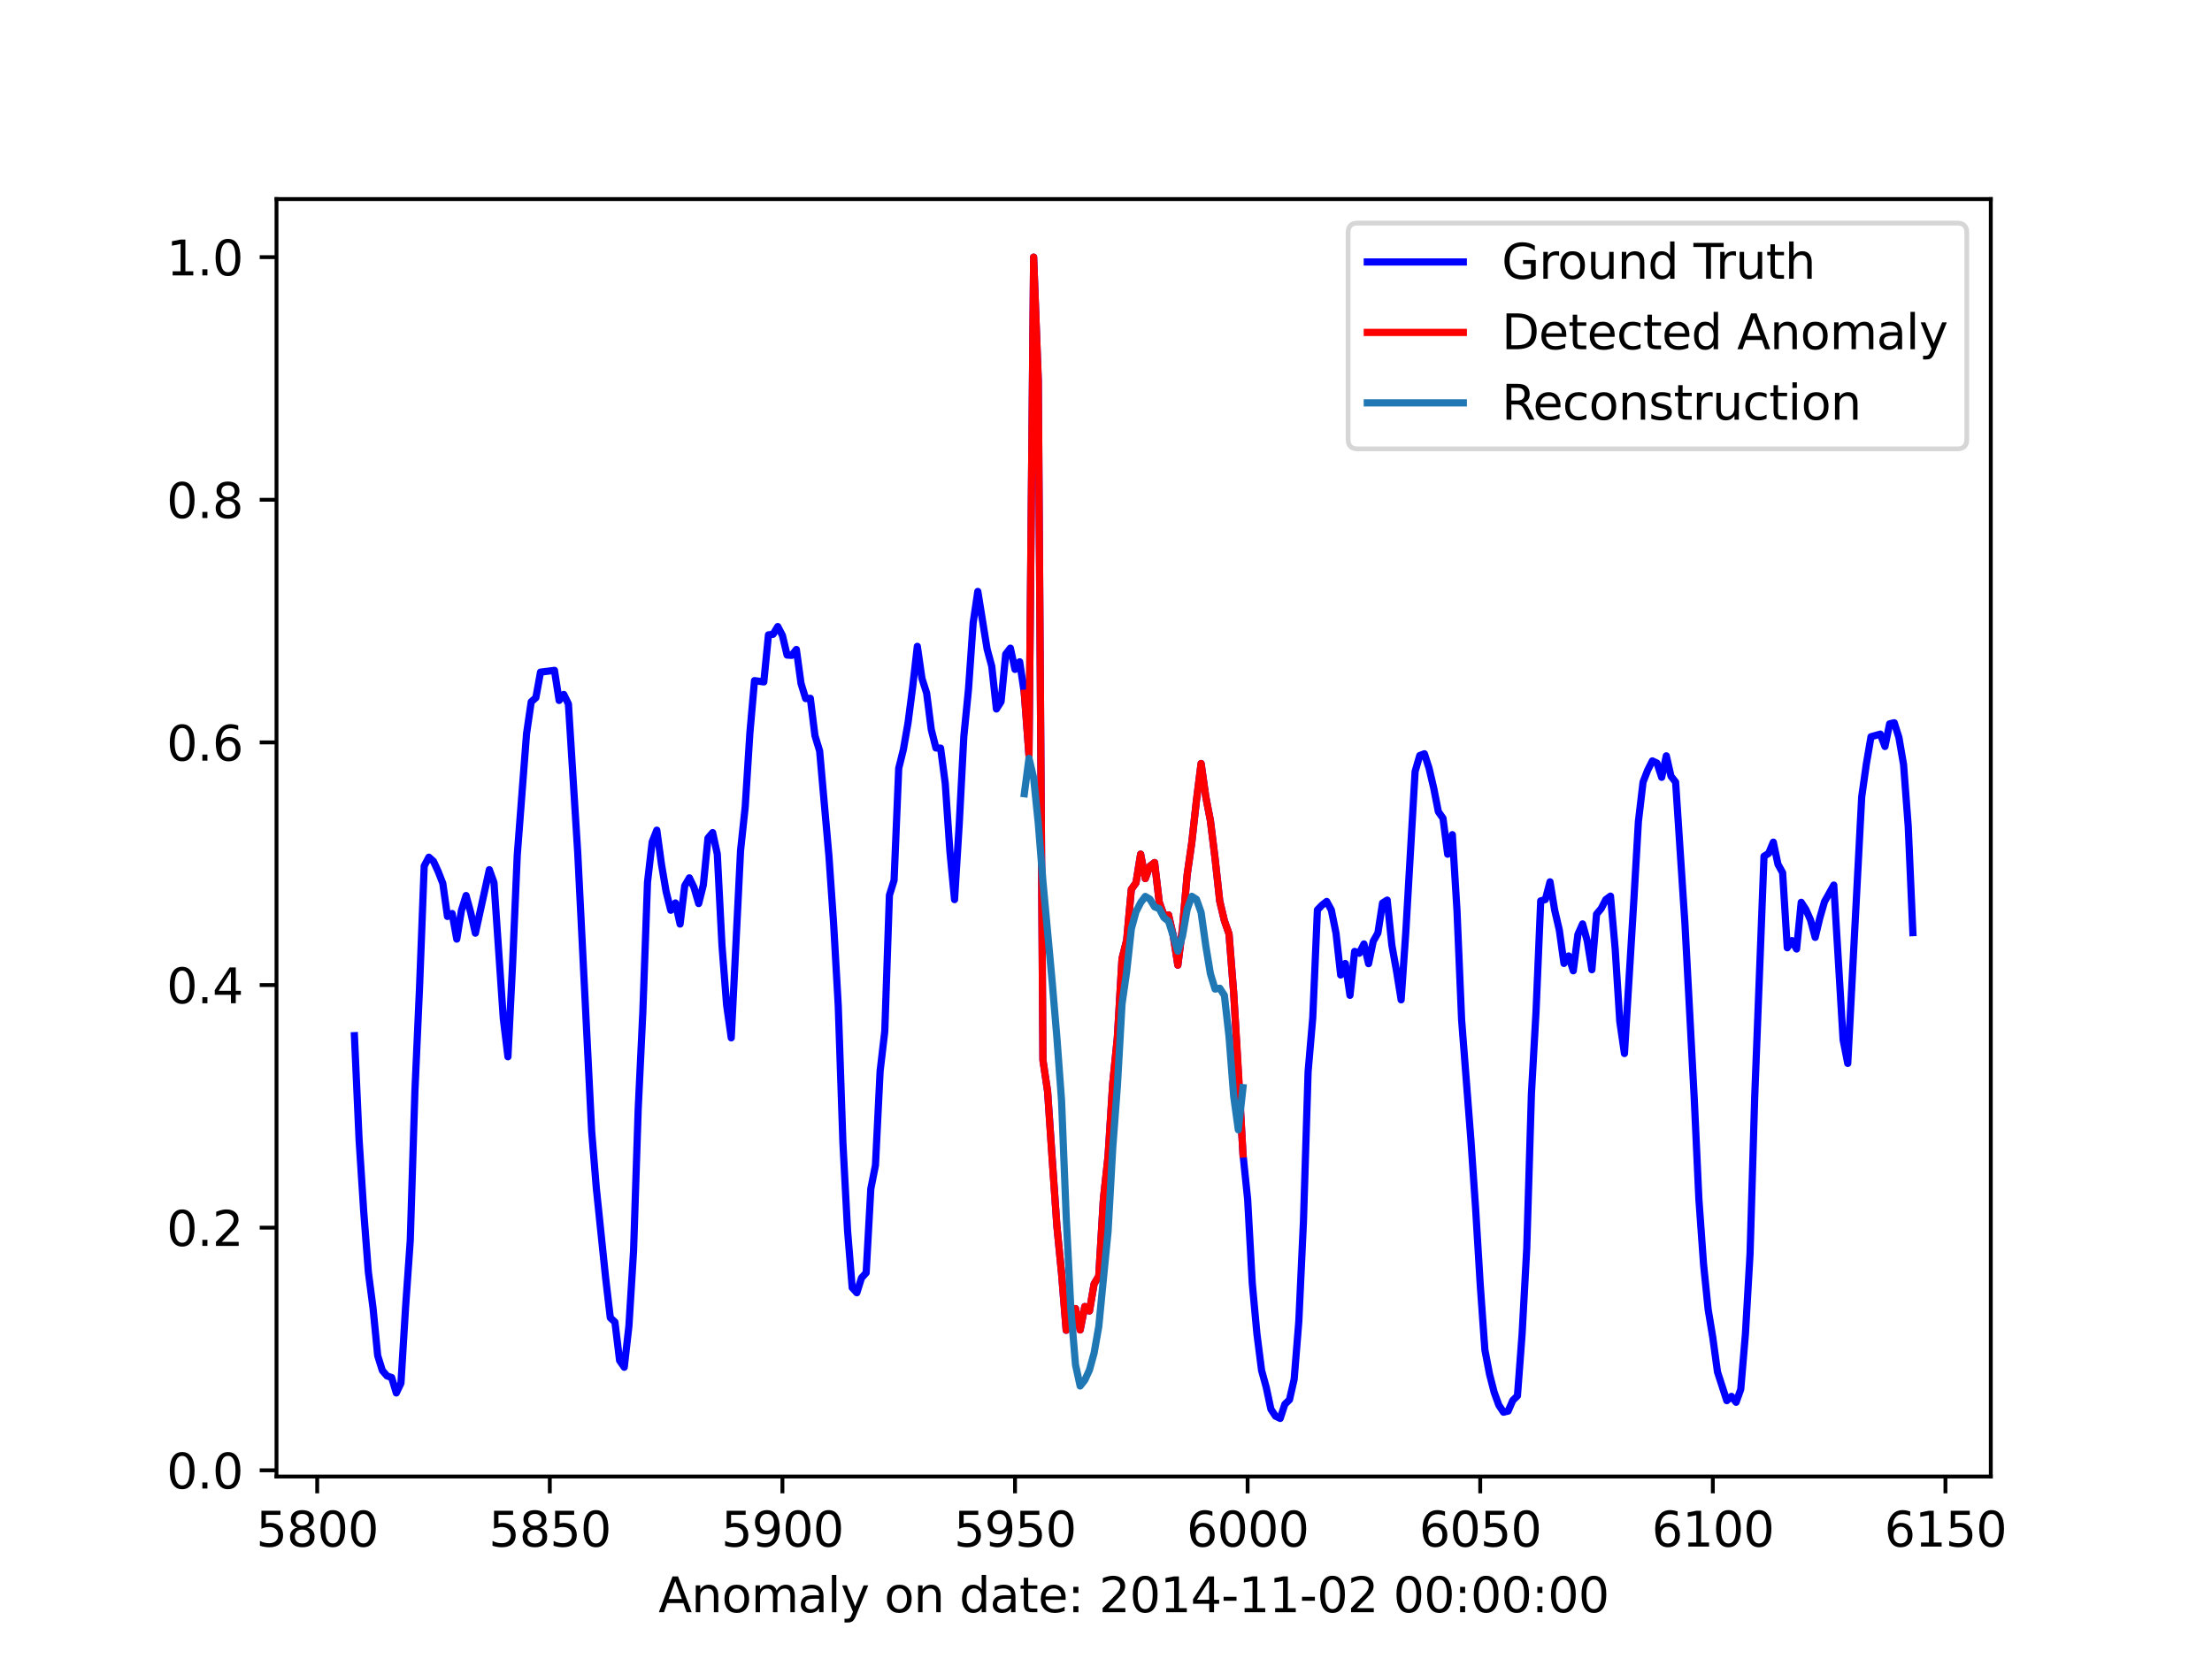 <?xml version="1.0" encoding="utf-8" standalone="no"?>
<!DOCTYPE svg PUBLIC "-//W3C//DTD SVG 1.1//EN"
  "http://www.w3.org/Graphics/SVG/1.1/DTD/svg11.dtd">
<svg xmlns:xlink="http://www.w3.org/1999/xlink" width="460.8pt" height="345.6pt" viewBox="0 0 460.8 345.6" xmlns="http://www.w3.org/2000/svg" version="1.1">
 <defs>
  <style type="text/css">*{stroke-linejoin: round; stroke-linecap: butt}</style>
 </defs>
 <g id="figure_1">
  <g id="patch_1">
   <path d="M 0 345.6 
L 460.8 345.6 
L 460.8 0 
L 0 0 
z
" style="fill: #ffffff"/>
  </g>
  <g id="axes_1">
   <g id="patch_2">
    <path d="M 57.6 307.584 
L 414.72 307.584 
L 414.72 41.472 
L 57.6 41.472 
z
" style="fill: #ffffff"/>
   </g>
   <g id="matplotlib.axis_1">
    <g id="xtick_1">
     <g id="line2d_1">
      <defs>
       <path id="m15717af3b4" d="M 0 0 
L 0 3.5 
" style="stroke: #000000; stroke-width: 0.8"/>
      </defs>
      <g>
       <use xlink:href="#m15717af3b4" x="66.08" y="307.584" style="stroke: #000000; stroke-width: 0.8"/>
      </g>
     </g>
     <g id="text_1">
      <!-- 5800 -->
      <g transform="translate(53.355 322.182) scale(0.1 -0.1)">
       <defs>
        <path id="DejaVuSans-35" d="M 691 4666 
L 3169 4666 
L 3169 4134 
L 1269 4134 
L 1269 2991 
Q 1406 3038 1543 3061 
Q 1681 3084 1819 3084 
Q 2600 3084 3056 2656 
Q 3513 2228 3513 1497 
Q 3513 744 3044 326 
Q 2575 -91 1722 -91 
Q 1428 -91 1123 -41 
Q 819 9 494 109 
L 494 744 
Q 775 591 1075 516 
Q 1375 441 1709 441 
Q 2250 441 2565 725 
Q 2881 1009 2881 1497 
Q 2881 1984 2565 2268 
Q 2250 2553 1709 2553 
Q 1456 2553 1204 2497 
Q 953 2441 691 2322 
L 691 4666 
z
" transform="scale(0.016)"/>
        <path id="DejaVuSans-38" d="M 2034 2216 
Q 1584 2216 1326 1975 
Q 1069 1734 1069 1313 
Q 1069 891 1326 650 
Q 1584 409 2034 409 
Q 2484 409 2743 651 
Q 3003 894 3003 1313 
Q 3003 1734 2745 1975 
Q 2488 2216 2034 2216 
z
M 1403 2484 
Q 997 2584 770 2862 
Q 544 3141 544 3541 
Q 544 4100 942 4425 
Q 1341 4750 2034 4750 
Q 2731 4750 3128 4425 
Q 3525 4100 3525 3541 
Q 3525 3141 3298 2862 
Q 3072 2584 2669 2484 
Q 3125 2378 3379 2068 
Q 3634 1759 3634 1313 
Q 3634 634 3220 271 
Q 2806 -91 2034 -91 
Q 1263 -91 848 271 
Q 434 634 434 1313 
Q 434 1759 690 2068 
Q 947 2378 1403 2484 
z
M 1172 3481 
Q 1172 3119 1398 2916 
Q 1625 2713 2034 2713 
Q 2441 2713 2670 2916 
Q 2900 3119 2900 3481 
Q 2900 3844 2670 4047 
Q 2441 4250 2034 4250 
Q 1625 4250 1398 4047 
Q 1172 3844 1172 3481 
z
" transform="scale(0.016)"/>
        <path id="DejaVuSans-30" d="M 2034 4250 
Q 1547 4250 1301 3770 
Q 1056 3291 1056 2328 
Q 1056 1369 1301 889 
Q 1547 409 2034 409 
Q 2525 409 2770 889 
Q 3016 1369 3016 2328 
Q 3016 3291 2770 3770 
Q 2525 4250 2034 4250 
z
M 2034 4750 
Q 2819 4750 3233 4129 
Q 3647 3509 3647 2328 
Q 3647 1150 3233 529 
Q 2819 -91 2034 -91 
Q 1250 -91 836 529 
Q 422 1150 422 2328 
Q 422 3509 836 4129 
Q 1250 4750 2034 4750 
z
" transform="scale(0.016)"/>
       </defs>
       <use xlink:href="#DejaVuSans-35"/>
       <use xlink:href="#DejaVuSans-38" x="63.623"/>
       <use xlink:href="#DejaVuSans-30" x="127.246"/>
       <use xlink:href="#DejaVuSans-30" x="190.869"/>
      </g>
     </g>
    </g>
    <g id="xtick_2">
     <g id="line2d_2">
      <g>
       <use xlink:href="#m15717af3b4" x="114.536" y="307.584" style="stroke: #000000; stroke-width: 0.8"/>
      </g>
     </g>
     <g id="text_2">
      <!-- 5850 -->
      <g transform="translate(101.811 322.182) scale(0.1 -0.1)">
       <use xlink:href="#DejaVuSans-35"/>
       <use xlink:href="#DejaVuSans-38" x="63.623"/>
       <use xlink:href="#DejaVuSans-35" x="127.246"/>
       <use xlink:href="#DejaVuSans-30" x="190.869"/>
      </g>
     </g>
    </g>
    <g id="xtick_3">
     <g id="line2d_3">
      <g>
       <use xlink:href="#m15717af3b4" x="162.992" y="307.584" style="stroke: #000000; stroke-width: 0.8"/>
      </g>
     </g>
     <g id="text_3">
      <!-- 5900 -->
      <g transform="translate(150.267 322.182) scale(0.1 -0.1)">
       <defs>
        <path id="DejaVuSans-39" d="M 703 97 
L 703 672 
Q 941 559 1184 500 
Q 1428 441 1663 441 
Q 2288 441 2617 861 
Q 2947 1281 2994 2138 
Q 2813 1869 2534 1725 
Q 2256 1581 1919 1581 
Q 1219 1581 811 2004 
Q 403 2428 403 3163 
Q 403 3881 828 4315 
Q 1253 4750 1959 4750 
Q 2769 4750 3195 4129 
Q 3622 3509 3622 2328 
Q 3622 1225 3098 567 
Q 2575 -91 1691 -91 
Q 1453 -91 1209 -44 
Q 966 3 703 97 
z
M 1959 2075 
Q 2384 2075 2632 2365 
Q 2881 2656 2881 3163 
Q 2881 3666 2632 3958 
Q 2384 4250 1959 4250 
Q 1534 4250 1286 3958 
Q 1038 3666 1038 3163 
Q 1038 2656 1286 2365 
Q 1534 2075 1959 2075 
z
" transform="scale(0.016)"/>
       </defs>
       <use xlink:href="#DejaVuSans-35"/>
       <use xlink:href="#DejaVuSans-39" x="63.623"/>
       <use xlink:href="#DejaVuSans-30" x="127.246"/>
       <use xlink:href="#DejaVuSans-30" x="190.869"/>
      </g>
     </g>
    </g>
    <g id="xtick_4">
     <g id="line2d_4">
      <g>
       <use xlink:href="#m15717af3b4" x="211.447" y="307.584" style="stroke: #000000; stroke-width: 0.8"/>
      </g>
     </g>
     <g id="text_4">
      <!-- 5950 -->
      <g transform="translate(198.722 322.182) scale(0.1 -0.1)">
       <use xlink:href="#DejaVuSans-35"/>
       <use xlink:href="#DejaVuSans-39" x="63.623"/>
       <use xlink:href="#DejaVuSans-35" x="127.246"/>
       <use xlink:href="#DejaVuSans-30" x="190.869"/>
      </g>
     </g>
    </g>
    <g id="xtick_5">
     <g id="line2d_5">
      <g>
       <use xlink:href="#m15717af3b4" x="259.903" y="307.584" style="stroke: #000000; stroke-width: 0.8"/>
      </g>
     </g>
     <g id="text_5">
      <!-- 6000 -->
      <g transform="translate(247.178 322.182) scale(0.1 -0.1)">
       <defs>
        <path id="DejaVuSans-36" d="M 2113 2584 
Q 1688 2584 1439 2293 
Q 1191 2003 1191 1497 
Q 1191 994 1439 701 
Q 1688 409 2113 409 
Q 2538 409 2786 701 
Q 3034 994 3034 1497 
Q 3034 2003 2786 2293 
Q 2538 2584 2113 2584 
z
M 3366 4563 
L 3366 3988 
Q 3128 4100 2886 4159 
Q 2644 4219 2406 4219 
Q 1781 4219 1451 3797 
Q 1122 3375 1075 2522 
Q 1259 2794 1537 2939 
Q 1816 3084 2150 3084 
Q 2853 3084 3261 2657 
Q 3669 2231 3669 1497 
Q 3669 778 3244 343 
Q 2819 -91 2113 -91 
Q 1303 -91 875 529 
Q 447 1150 447 2328 
Q 447 3434 972 4092 
Q 1497 4750 2381 4750 
Q 2619 4750 2861 4703 
Q 3103 4656 3366 4563 
z
" transform="scale(0.016)"/>
       </defs>
       <use xlink:href="#DejaVuSans-36"/>
       <use xlink:href="#DejaVuSans-30" x="63.623"/>
       <use xlink:href="#DejaVuSans-30" x="127.246"/>
       <use xlink:href="#DejaVuSans-30" x="190.869"/>
      </g>
     </g>
    </g>
    <g id="xtick_6">
     <g id="line2d_6">
      <g>
       <use xlink:href="#m15717af3b4" x="308.359" y="307.584" style="stroke: #000000; stroke-width: 0.8"/>
      </g>
     </g>
     <g id="text_6">
      <!-- 6050 -->
      <g transform="translate(295.634 322.182) scale(0.1 -0.1)">
       <use xlink:href="#DejaVuSans-36"/>
       <use xlink:href="#DejaVuSans-30" x="63.623"/>
       <use xlink:href="#DejaVuSans-35" x="127.246"/>
       <use xlink:href="#DejaVuSans-30" x="190.869"/>
      </g>
     </g>
    </g>
    <g id="xtick_7">
     <g id="line2d_7">
      <g>
       <use xlink:href="#m15717af3b4" x="356.815" y="307.584" style="stroke: #000000; stroke-width: 0.8"/>
      </g>
     </g>
     <g id="text_7">
      <!-- 6100 -->
      <g transform="translate(344.09 322.182) scale(0.1 -0.1)">
       <defs>
        <path id="DejaVuSans-31" d="M 794 531 
L 1825 531 
L 1825 4091 
L 703 3866 
L 703 4441 
L 1819 4666 
L 2450 4666 
L 2450 531 
L 3481 531 
L 3481 0 
L 794 0 
L 794 531 
z
" transform="scale(0.016)"/>
       </defs>
       <use xlink:href="#DejaVuSans-36"/>
       <use xlink:href="#DejaVuSans-31" x="63.623"/>
       <use xlink:href="#DejaVuSans-30" x="127.246"/>
       <use xlink:href="#DejaVuSans-30" x="190.869"/>
      </g>
     </g>
    </g>
    <g id="xtick_8">
     <g id="line2d_8">
      <g>
       <use xlink:href="#m15717af3b4" x="405.271" y="307.584" style="stroke: #000000; stroke-width: 0.8"/>
      </g>
     </g>
     <g id="text_8">
      <!-- 6150 -->
      <g transform="translate(392.546 322.182) scale(0.1 -0.1)">
       <use xlink:href="#DejaVuSans-36"/>
       <use xlink:href="#DejaVuSans-31" x="63.623"/>
       <use xlink:href="#DejaVuSans-35" x="127.246"/>
       <use xlink:href="#DejaVuSans-30" x="190.869"/>
      </g>
     </g>
    </g>
    <g id="text_9">
     <!-- Anomaly on date: 2014-11-02 00:00:00 -->
     <g transform="translate(137.171 335.861) scale(0.1 -0.1)">
      <defs>
       <path id="DejaVuSans-41" d="M 2188 4044 
L 1331 1722 
L 3047 1722 
L 2188 4044 
z
M 1831 4666 
L 2547 4666 
L 4325 0 
L 3669 0 
L 3244 1197 
L 1141 1197 
L 716 0 
L 50 0 
L 1831 4666 
z
" transform="scale(0.016)"/>
       <path id="DejaVuSans-6e" d="M 3513 2113 
L 3513 0 
L 2938 0 
L 2938 2094 
Q 2938 2591 2744 2837 
Q 2550 3084 2163 3084 
Q 1697 3084 1428 2787 
Q 1159 2491 1159 1978 
L 1159 0 
L 581 0 
L 581 3500 
L 1159 3500 
L 1159 2956 
Q 1366 3272 1645 3428 
Q 1925 3584 2291 3584 
Q 2894 3584 3203 3211 
Q 3513 2838 3513 2113 
z
" transform="scale(0.016)"/>
       <path id="DejaVuSans-6f" d="M 1959 3097 
Q 1497 3097 1228 2736 
Q 959 2375 959 1747 
Q 959 1119 1226 758 
Q 1494 397 1959 397 
Q 2419 397 2687 759 
Q 2956 1122 2956 1747 
Q 2956 2369 2687 2733 
Q 2419 3097 1959 3097 
z
M 1959 3584 
Q 2709 3584 3137 3096 
Q 3566 2609 3566 1747 
Q 3566 888 3137 398 
Q 2709 -91 1959 -91 
Q 1206 -91 779 398 
Q 353 888 353 1747 
Q 353 2609 779 3096 
Q 1206 3584 1959 3584 
z
" transform="scale(0.016)"/>
       <path id="DejaVuSans-6d" d="M 3328 2828 
Q 3544 3216 3844 3400 
Q 4144 3584 4550 3584 
Q 5097 3584 5394 3201 
Q 5691 2819 5691 2113 
L 5691 0 
L 5113 0 
L 5113 2094 
Q 5113 2597 4934 2840 
Q 4756 3084 4391 3084 
Q 3944 3084 3684 2787 
Q 3425 2491 3425 1978 
L 3425 0 
L 2847 0 
L 2847 2094 
Q 2847 2600 2669 2842 
Q 2491 3084 2119 3084 
Q 1678 3084 1418 2786 
Q 1159 2488 1159 1978 
L 1159 0 
L 581 0 
L 581 3500 
L 1159 3500 
L 1159 2956 
Q 1356 3278 1631 3431 
Q 1906 3584 2284 3584 
Q 2666 3584 2933 3390 
Q 3200 3197 3328 2828 
z
" transform="scale(0.016)"/>
       <path id="DejaVuSans-61" d="M 2194 1759 
Q 1497 1759 1228 1600 
Q 959 1441 959 1056 
Q 959 750 1161 570 
Q 1363 391 1709 391 
Q 2188 391 2477 730 
Q 2766 1069 2766 1631 
L 2766 1759 
L 2194 1759 
z
M 3341 1997 
L 3341 0 
L 2766 0 
L 2766 531 
Q 2569 213 2275 61 
Q 1981 -91 1556 -91 
Q 1019 -91 701 211 
Q 384 513 384 1019 
Q 384 1609 779 1909 
Q 1175 2209 1959 2209 
L 2766 2209 
L 2766 2266 
Q 2766 2663 2505 2880 
Q 2244 3097 1772 3097 
Q 1472 3097 1187 3025 
Q 903 2953 641 2809 
L 641 3341 
Q 956 3463 1253 3523 
Q 1550 3584 1831 3584 
Q 2591 3584 2966 3190 
Q 3341 2797 3341 1997 
z
" transform="scale(0.016)"/>
       <path id="DejaVuSans-6c" d="M 603 4863 
L 1178 4863 
L 1178 0 
L 603 0 
L 603 4863 
z
" transform="scale(0.016)"/>
       <path id="DejaVuSans-79" d="M 2059 -325 
Q 1816 -950 1584 -1140 
Q 1353 -1331 966 -1331 
L 506 -1331 
L 506 -850 
L 844 -850 
Q 1081 -850 1212 -737 
Q 1344 -625 1503 -206 
L 1606 56 
L 191 3500 
L 800 3500 
L 1894 763 
L 2988 3500 
L 3597 3500 
L 2059 -325 
z
" transform="scale(0.016)"/>
       <path id="DejaVuSans-20" transform="scale(0.016)"/>
       <path id="DejaVuSans-64" d="M 2906 2969 
L 2906 4863 
L 3481 4863 
L 3481 0 
L 2906 0 
L 2906 525 
Q 2725 213 2448 61 
Q 2172 -91 1784 -91 
Q 1150 -91 751 415 
Q 353 922 353 1747 
Q 353 2572 751 3078 
Q 1150 3584 1784 3584 
Q 2172 3584 2448 3432 
Q 2725 3281 2906 2969 
z
M 947 1747 
Q 947 1113 1208 752 
Q 1469 391 1925 391 
Q 2381 391 2643 752 
Q 2906 1113 2906 1747 
Q 2906 2381 2643 2742 
Q 2381 3103 1925 3103 
Q 1469 3103 1208 2742 
Q 947 2381 947 1747 
z
" transform="scale(0.016)"/>
       <path id="DejaVuSans-74" d="M 1172 4494 
L 1172 3500 
L 2356 3500 
L 2356 3053 
L 1172 3053 
L 1172 1153 
Q 1172 725 1289 603 
Q 1406 481 1766 481 
L 2356 481 
L 2356 0 
L 1766 0 
Q 1100 0 847 248 
Q 594 497 594 1153 
L 594 3053 
L 172 3053 
L 172 3500 
L 594 3500 
L 594 4494 
L 1172 4494 
z
" transform="scale(0.016)"/>
       <path id="DejaVuSans-65" d="M 3597 1894 
L 3597 1613 
L 953 1613 
Q 991 1019 1311 708 
Q 1631 397 2203 397 
Q 2534 397 2845 478 
Q 3156 559 3463 722 
L 3463 178 
Q 3153 47 2828 -22 
Q 2503 -91 2169 -91 
Q 1331 -91 842 396 
Q 353 884 353 1716 
Q 353 2575 817 3079 
Q 1281 3584 2069 3584 
Q 2775 3584 3186 3129 
Q 3597 2675 3597 1894 
z
M 3022 2063 
Q 3016 2534 2758 2815 
Q 2500 3097 2075 3097 
Q 1594 3097 1305 2825 
Q 1016 2553 972 2059 
L 3022 2063 
z
" transform="scale(0.016)"/>
       <path id="DejaVuSans-3a" d="M 750 794 
L 1409 794 
L 1409 0 
L 750 0 
L 750 794 
z
M 750 3309 
L 1409 3309 
L 1409 2516 
L 750 2516 
L 750 3309 
z
" transform="scale(0.016)"/>
       <path id="DejaVuSans-32" d="M 1228 531 
L 3431 531 
L 3431 0 
L 469 0 
L 469 531 
Q 828 903 1448 1529 
Q 2069 2156 2228 2338 
Q 2531 2678 2651 2914 
Q 2772 3150 2772 3378 
Q 2772 3750 2511 3984 
Q 2250 4219 1831 4219 
Q 1534 4219 1204 4116 
Q 875 4013 500 3803 
L 500 4441 
Q 881 4594 1212 4672 
Q 1544 4750 1819 4750 
Q 2544 4750 2975 4387 
Q 3406 4025 3406 3419 
Q 3406 3131 3298 2873 
Q 3191 2616 2906 2266 
Q 2828 2175 2409 1742 
Q 1991 1309 1228 531 
z
" transform="scale(0.016)"/>
       <path id="DejaVuSans-34" d="M 2419 4116 
L 825 1625 
L 2419 1625 
L 2419 4116 
z
M 2253 4666 
L 3047 4666 
L 3047 1625 
L 3713 1625 
L 3713 1100 
L 3047 1100 
L 3047 0 
L 2419 0 
L 2419 1100 
L 313 1100 
L 313 1709 
L 2253 4666 
z
" transform="scale(0.016)"/>
       <path id="DejaVuSans-2d" d="M 313 2009 
L 1997 2009 
L 1997 1497 
L 313 1497 
L 313 2009 
z
" transform="scale(0.016)"/>
      </defs>
      <use xlink:href="#DejaVuSans-41"/>
      <use xlink:href="#DejaVuSans-6e" x="68.408"/>
      <use xlink:href="#DejaVuSans-6f" x="131.787"/>
      <use xlink:href="#DejaVuSans-6d" x="192.969"/>
      <use xlink:href="#DejaVuSans-61" x="290.381"/>
      <use xlink:href="#DejaVuSans-6c" x="351.66"/>
      <use xlink:href="#DejaVuSans-79" x="379.443"/>
      <use xlink:href="#DejaVuSans-20" x="438.623"/>
      <use xlink:href="#DejaVuSans-6f" x="470.41"/>
      <use xlink:href="#DejaVuSans-6e" x="531.592"/>
      <use xlink:href="#DejaVuSans-20" x="594.971"/>
      <use xlink:href="#DejaVuSans-64" x="626.758"/>
      <use xlink:href="#DejaVuSans-61" x="690.234"/>
      <use xlink:href="#DejaVuSans-74" x="751.514"/>
      <use xlink:href="#DejaVuSans-65" x="790.723"/>
      <use xlink:href="#DejaVuSans-3a" x="852.246"/>
      <use xlink:href="#DejaVuSans-20" x="885.938"/>
      <use xlink:href="#DejaVuSans-32" x="917.725"/>
      <use xlink:href="#DejaVuSans-30" x="981.348"/>
      <use xlink:href="#DejaVuSans-31" x="1044.971"/>
      <use xlink:href="#DejaVuSans-34" x="1108.594"/>
      <use xlink:href="#DejaVuSans-2d" x="1172.217"/>
      <use xlink:href="#DejaVuSans-31" x="1208.301"/>
      <use xlink:href="#DejaVuSans-31" x="1271.924"/>
      <use xlink:href="#DejaVuSans-2d" x="1335.547"/>
      <use xlink:href="#DejaVuSans-30" x="1371.631"/>
      <use xlink:href="#DejaVuSans-32" x="1435.254"/>
      <use xlink:href="#DejaVuSans-20" x="1498.877"/>
      <use xlink:href="#DejaVuSans-30" x="1530.664"/>
      <use xlink:href="#DejaVuSans-30" x="1594.287"/>
      <use xlink:href="#DejaVuSans-3a" x="1657.91"/>
      <use xlink:href="#DejaVuSans-30" x="1691.602"/>
      <use xlink:href="#DejaVuSans-30" x="1755.225"/>
      <use xlink:href="#DejaVuSans-3a" x="1818.848"/>
      <use xlink:href="#DejaVuSans-30" x="1852.539"/>
      <use xlink:href="#DejaVuSans-30" x="1916.162"/>
     </g>
    </g>
   </g>
   <g id="matplotlib.axis_2">
    <g id="ytick_1">
     <g id="line2d_9">
      <defs>
       <path id="ma3f8df9800" d="M 0 0 
L -3.5 0 
" style="stroke: #000000; stroke-width: 0.8"/>
      </defs>
      <g>
       <use xlink:href="#ma3f8df9800" x="57.6" y="306.29" style="stroke: #000000; stroke-width: 0.8"/>
      </g>
     </g>
     <g id="text_10">
      <!-- 0.0 -->
      <g transform="translate(34.697 310.089) scale(0.1 -0.1)">
       <defs>
        <path id="DejaVuSans-2e" d="M 684 794 
L 1344 794 
L 1344 0 
L 684 0 
L 684 794 
z
" transform="scale(0.016)"/>
       </defs>
       <use xlink:href="#DejaVuSans-30"/>
       <use xlink:href="#DejaVuSans-2e" x="63.623"/>
       <use xlink:href="#DejaVuSans-30" x="95.41"/>
      </g>
     </g>
    </g>
    <g id="ytick_2">
     <g id="line2d_10">
      <g>
       <use xlink:href="#ma3f8df9800" x="57.6" y="255.745" style="stroke: #000000; stroke-width: 0.8"/>
      </g>
     </g>
     <g id="text_11">
      <!-- 0.2 -->
      <g transform="translate(34.697 259.545) scale(0.1 -0.1)">
       <use xlink:href="#DejaVuSans-30"/>
       <use xlink:href="#DejaVuSans-2e" x="63.623"/>
       <use xlink:href="#DejaVuSans-32" x="95.41"/>
      </g>
     </g>
    </g>
    <g id="ytick_3">
     <g id="line2d_11">
      <g>
       <use xlink:href="#ma3f8df9800" x="57.6" y="205.201" style="stroke: #000000; stroke-width: 0.8"/>
      </g>
     </g>
     <g id="text_12">
      <!-- 0.4 -->
      <g transform="translate(34.697 209) scale(0.1 -0.1)">
       <use xlink:href="#DejaVuSans-30"/>
       <use xlink:href="#DejaVuSans-2e" x="63.623"/>
       <use xlink:href="#DejaVuSans-34" x="95.41"/>
      </g>
     </g>
    </g>
    <g id="ytick_4">
     <g id="line2d_12">
      <g>
       <use xlink:href="#ma3f8df9800" x="57.6" y="154.657" style="stroke: #000000; stroke-width: 0.8"/>
      </g>
     </g>
     <g id="text_13">
      <!-- 0.6 -->
      <g transform="translate(34.697 158.456) scale(0.1 -0.1)">
       <use xlink:href="#DejaVuSans-30"/>
       <use xlink:href="#DejaVuSans-2e" x="63.623"/>
       <use xlink:href="#DejaVuSans-36" x="95.41"/>
      </g>
     </g>
    </g>
    <g id="ytick_5">
     <g id="line2d_13">
      <g>
       <use xlink:href="#ma3f8df9800" x="57.6" y="104.112" style="stroke: #000000; stroke-width: 0.8"/>
      </g>
     </g>
     <g id="text_14">
      <!-- 0.8 -->
      <g transform="translate(34.697 107.912) scale(0.1 -0.1)">
       <use xlink:href="#DejaVuSans-30"/>
       <use xlink:href="#DejaVuSans-2e" x="63.623"/>
       <use xlink:href="#DejaVuSans-38" x="95.41"/>
      </g>
     </g>
    </g>
    <g id="ytick_6">
     <g id="line2d_14">
      <g>
       <use xlink:href="#ma3f8df9800" x="57.6" y="53.568" style="stroke: #000000; stroke-width: 0.8"/>
      </g>
     </g>
     <g id="text_15">
      <!-- 1.0 -->
      <g transform="translate(34.697 57.367) scale(0.1 -0.1)">
       <use xlink:href="#DejaVuSans-31"/>
       <use xlink:href="#DejaVuSans-2e" x="63.623"/>
       <use xlink:href="#DejaVuSans-30" x="95.41"/>
      </g>
     </g>
    </g>
   </g>
   <g id="line2d_15">
    <path d="M 73.833 215.749 
L 74.802 237.397 
L 75.771 252.41 
L 76.74 265.037 
L 77.709 272.479 
L 78.678 282.391 
L 79.647 285.499 
L 80.617 286.627 
L 81.586 286.963 
L 82.555 290.181 
L 83.524 288.149 
L 84.493 272.247 
L 85.462 258.446 
L 86.431 227.357 
L 87.4 205.624 
L 88.369 180.409 
L 89.339 178.571 
L 90.308 179.429 
L 91.277 181.551 
L 92.246 184.027 
L 93.215 190.914 
L 94.184 190.302 
L 95.153 195.635 
L 96.122 189.657 
L 97.092 186.555 
L 98.061 190.121 
L 99.03 194.397 
L 101.937 181.17 
L 102.906 183.872 
L 104.845 212.163 
L 105.814 220.14 
L 106.783 200.697 
L 107.752 178.146 
L 109.69 152.847 
L 110.659 146.205 
L 111.628 145.354 
L 112.597 140.021 
L 115.505 139.646 
L 116.474 145.915 
L 117.443 144.657 
L 118.412 146.65 
L 120.35 177.643 
L 123.258 235.675 
L 124.227 247.535 
L 126.165 266.223 
L 127.134 274.51 
L 128.103 275.413 
L 129.072 283.416 
L 130.042 284.822 
L 131.011 276.258 
L 131.98 260.658 
L 132.949 231.013 
L 133.918 210.757 
L 134.887 183.788 
L 135.856 175.392 
L 136.825 172.935 
L 137.795 180.042 
L 138.764 185.736 
L 139.733 189.625 
L 140.702 188.103 
L 141.671 192.501 
L 142.64 184.53 
L 143.609 182.873 
L 144.578 184.891 
L 145.547 188.232 
L 146.517 184.35 
L 147.486 174.592 
L 148.455 173.445 
L 149.424 177.914 
L 150.393 196.834 
L 151.362 209.319 
L 152.331 216.2 
L 154.27 177.204 
L 155.239 168.092 
L 156.208 152.776 
L 157.177 141.787 
L 159.115 142.058 
L 160.084 132.25 
L 161.053 132.127 
L 162.022 130.521 
L 162.992 132.372 
L 163.961 136.461 
L 164.93 136.525 
L 165.899 135.294 
L 166.868 142.381 
L 167.837 145.528 
L 168.806 145.47 
L 169.775 153.273 
L 170.745 156.439 
L 172.683 178.339 
L 173.652 192.333 
L 174.621 209.493 
L 175.59 237.984 
L 176.559 256.312 
L 177.528 268.248 
L 178.497 269.306 
L 179.467 266.21 
L 180.436 265.159 
L 181.405 247.67 
L 182.374 242.73 
L 183.343 223.133 
L 184.312 214.865 
L 185.281 186.497 
L 186.25 183.389 
L 187.22 160.063 
L 188.189 156.136 
L 189.158 150.577 
L 190.127 143.122 
L 191.096 134.642 
L 192.065 141.355 
L 193.034 144.38 
L 194.003 151.989 
L 194.972 155.82 
L 195.942 155.846 
L 196.911 163.185 
L 197.88 177.314 
L 198.849 187.406 
L 199.818 171.787 
L 200.787 153.382 
L 201.756 143.567 
L 202.725 129.754 
L 203.695 123.209 
L 205.633 135.21 
L 206.602 138.802 
L 207.571 147.695 
L 208.54 146.166 
L 209.509 136.274 
L 210.478 135.016 
L 211.447 139.453 
L 212.417 137.867 
L 213.386 144.412 
L 214.355 157.316 
L 215.324 53.568 
L 216.293 79.266 
L 217.262 220.837 
L 218.231 227.344 
L 220.17 255.409 
L 221.139 265.23 
L 222.108 277.115 
L 223.077 273.349 
L 224.046 272.601 
L 225.015 277.051 
L 225.984 272.176 
L 226.953 273.098 
L 227.922 267.462 
L 228.892 265.843 
L 229.861 249.779 
L 230.83 240.88 
L 231.799 225.725 
L 232.768 216.123 
L 233.737 199.717 
L 234.706 195.854 
L 235.675 185.265 
L 236.645 183.911 
L 237.614 177.939 
L 238.583 183.021 
L 239.552 180.435 
L 240.521 179.687 
L 241.49 187.916 
L 242.459 190.65 
L 243.428 190.592 
L 244.398 194.855 
L 245.367 201.058 
L 246.336 193.346 
L 247.305 182.247 
L 248.274 175.489 
L 249.243 166.731 
L 250.212 159.057 
L 251.181 165.938 
L 252.15 170.955 
L 253.12 178.823 
L 254.089 187.696 
L 255.058 191.785 
L 256.027 194.558 
L 256.996 206.83 
L 258.934 240.409 
L 259.903 249.779 
L 260.873 267.358 
L 261.842 277.883 
L 262.811 285.479 
L 263.78 289.007 
L 264.749 293.553 
L 265.718 295.017 
L 266.687 295.488 
L 267.656 292.541 
L 268.625 291.586 
L 269.595 287.33 
L 270.564 275.303 
L 271.533 254.467 
L 272.502 223.249 
L 273.471 212.015 
L 274.44 189.547 
L 275.409 188.548 
L 276.378 187.787 
L 277.348 189.592 
L 278.317 194.41 
L 279.286 203.109 
L 280.255 200.717 
L 281.224 207.346 
L 282.193 198.195 
L 283.162 198.576 
L 284.131 196.641 
L 285.1 200.755 
L 286.07 196.086 
L 287.039 194.364 
L 288.008 188.116 
L 288.977 187.503 
L 289.946 196.88 
L 290.915 202.264 
L 291.884 208.287 
L 292.853 194.184 
L 294.792 160.721 
L 295.761 157.387 
L 296.73 157.026 
L 297.699 160.031 
L 298.668 164.165 
L 299.637 169.092 
L 300.606 170.465 
L 301.575 177.946 
L 302.545 173.877 
L 303.514 189.586 
L 304.483 212.486 
L 306.421 237.552 
L 307.39 251.662 
L 308.359 267.616 
L 309.328 281.197 
L 310.298 286.279 
L 311.267 290.052 
L 312.236 292.721 
L 313.205 294.185 
L 314.174 293.953 
L 315.143 291.722 
L 316.112 290.78 
L 317.081 277.883 
L 318.05 260.116 
L 319.02 227.924 
L 319.989 210.609 
L 320.958 187.664 
L 321.927 187.393 
L 322.896 183.698 
L 323.865 189.586 
L 324.834 193.752 
L 325.803 200.704 
L 326.773 199.143 
L 327.742 202.232 
L 328.711 194.661 
L 329.68 192.469 
L 330.649 196.015 
L 331.618 202.013 
L 332.587 190.437 
L 333.556 189.283 
L 334.525 187.393 
L 335.495 186.678 
L 336.464 197.582 
L 337.433 212.802 
L 338.402 219.47 
L 340.34 187.883 
L 341.309 171.123 
L 342.278 162.927 
L 343.248 160.431 
L 344.217 158.509 
L 345.186 158.967 
L 346.155 161.934 
L 347.124 157.452 
L 348.093 161.688 
L 349.062 162.927 
L 351 192.359 
L 352.939 228.795 
L 353.908 249.805 
L 354.877 263.328 
L 355.846 272.827 
L 356.815 278.682 
L 357.784 285.795 
L 359.723 291.786 
L 360.692 290.884 
L 361.661 292.122 
L 362.63 289.413 
L 363.599 277.941 
L 364.568 261.155 
L 365.537 228.537 
L 367.475 178.371 
L 368.445 177.772 
L 369.414 175.437 
L 370.383 180.048 
L 371.352 181.796 
L 372.321 197.441 
L 373.29 195.951 
L 374.259 197.699 
L 375.228 187.967 
L 376.198 189.463 
L 377.167 191.662 
L 378.136 195.274 
L 379.105 191.217 
L 380.074 187.851 
L 382.012 184.375 
L 383.951 216.593 
L 384.92 221.533 
L 387.827 166.003 
L 388.796 159.122 
L 389.765 153.473 
L 391.703 152.931 
L 392.673 155.511 
L 393.642 150.784 
L 394.611 150.564 
L 395.58 153.64 
L 396.549 159.29 
L 397.518 172.116 
L 398.487 194.287 
L 398.487 194.287 
" clip-path="url(#p5b53efec35)" style="fill: none; stroke: #0000ff; stroke-width: 1.5; stroke-linecap: square"/>
   </g>
   <g id="line2d_16">
    <path d="M 213.386 144.412 
L 214.355 157.316 
L 215.324 53.568 
L 216.293 79.266 
L 217.262 220.837 
L 218.231 227.344 
L 219.2 241.77 
L 220.17 255.409 
L 221.139 265.23 
L 222.108 277.115 
L 223.077 273.349 
L 224.046 272.601 
L 225.015 277.051 
L 225.984 272.176 
L 226.953 273.098 
L 227.922 267.462 
L 228.892 265.843 
L 229.861 249.779 
L 230.83 240.88 
L 231.799 225.725 
L 232.768 216.123 
L 233.737 199.717 
L 234.706 195.854 
L 235.675 185.265 
L 236.645 183.911 
L 237.614 177.939 
L 238.583 183.021 
L 239.552 180.435 
L 240.521 179.687 
L 241.49 187.916 
L 242.459 190.65 
L 243.428 190.592 
L 244.398 194.855 
L 245.367 201.058 
L 246.336 193.346 
L 247.305 182.247 
L 248.274 175.489 
L 249.243 166.731 
L 250.212 159.057 
L 251.181 165.938 
L 252.15 170.955 
L 253.12 178.823 
L 254.089 187.696 
L 255.058 191.785 
L 256.027 194.558 
L 256.996 206.83 
L 257.965 222.778 
L 258.934 240.409 
" clip-path="url(#p5b53efec35)" style="fill: none; stroke: #ff0000; stroke-width: 1.5; stroke-linecap: square"/>
   </g>
   <g id="line2d_17">
    <path d="M 213.386 165.356 
L 214.355 157.979 
L 215.324 162.064 
L 216.293 171.503 
L 217.262 183.653 
L 218.231 194.16 
L 219.2 204.666 
L 220.17 216.142 
L 221.139 229.277 
L 222.108 253.406 
L 223.077 272.669 
L 224.046 284.298 
L 225.015 288.731 
L 225.984 287.499 
L 226.953 285.386 
L 227.922 281.869 
L 228.892 276.341 
L 229.861 266.386 
L 230.83 256.514 
L 231.799 239.169 
L 232.768 226.285 
L 233.737 209.152 
L 234.706 202.407 
L 235.675 193.517 
L 236.645 189.947 
L 237.614 188.045 
L 238.583 186.742 
L 239.552 187.316 
L 240.521 188.912 
L 241.49 189.289 
L 242.459 191.141 
L 243.428 191.91 
L 244.398 194.96 
L 245.367 198.151 
L 246.336 195.001 
L 247.305 189.445 
L 248.274 186.72 
L 249.243 187.345 
L 250.212 190.075 
L 251.181 196.978 
L 252.15 202.834 
L 253.12 206.037 
L 254.089 205.866 
L 255.058 207.343 
L 256.027 215.912 
L 256.996 228.327 
L 257.965 235.358 
L 258.934 226.577 
" clip-path="url(#p5b53efec35)" style="fill: none; stroke: #1f77b4; stroke-width: 1.5; stroke-linecap: square"/>
   </g>
   <g id="patch_3">
    <path d="M 57.6 307.584 
L 57.6 41.472 
" style="fill: none; stroke: #000000; stroke-width: 0.8; stroke-linejoin: miter; stroke-linecap: square"/>
   </g>
   <g id="patch_4">
    <path d="M 414.72 307.584 
L 414.72 41.472 
" style="fill: none; stroke: #000000; stroke-width: 0.8; stroke-linejoin: miter; stroke-linecap: square"/>
   </g>
   <g id="patch_5">
    <path d="M 57.6 307.584 
L 414.72 307.584 
" style="fill: none; stroke: #000000; stroke-width: 0.8; stroke-linejoin: miter; stroke-linecap: square"/>
   </g>
   <g id="patch_6">
    <path d="M 57.6 41.472 
L 414.72 41.472 
" style="fill: none; stroke: #000000; stroke-width: 0.8; stroke-linejoin: miter; stroke-linecap: square"/>
   </g>
   <g id="legend_1">
    <g id="patch_7">
     <path d="M 282.832 93.506 
L 407.72 93.506 
Q 409.72 93.506 409.72 91.506 
L 409.72 48.472 
Q 409.72 46.472 407.72 46.472 
L 282.832 46.472 
Q 280.832 46.472 280.832 48.472 
L 280.832 91.506 
Q 280.832 93.506 282.832 93.506 
z
" style="fill: #ffffff; opacity: 0.8; stroke: #cccccc; stroke-linejoin: miter"/>
    </g>
    <g id="line2d_18">
     <path d="M 284.832 54.57 
L 294.832 54.57 
L 304.832 54.57 
" style="fill: none; stroke: #0000ff; stroke-width: 1.5; stroke-linecap: square"/>
    </g>
    <g id="text_16">
     <!-- Ground Truth -->
     <g transform="translate(312.832 58.07) scale(0.1 -0.1)">
      <defs>
       <path id="DejaVuSans-47" d="M 3809 666 
L 3809 1919 
L 2778 1919 
L 2778 2438 
L 4434 2438 
L 4434 434 
Q 4069 175 3628 42 
Q 3188 -91 2688 -91 
Q 1594 -91 976 548 
Q 359 1188 359 2328 
Q 359 3472 976 4111 
Q 1594 4750 2688 4750 
Q 3144 4750 3555 4637 
Q 3966 4525 4313 4306 
L 4313 3634 
Q 3963 3931 3569 4081 
Q 3175 4231 2741 4231 
Q 1884 4231 1454 3753 
Q 1025 3275 1025 2328 
Q 1025 1384 1454 906 
Q 1884 428 2741 428 
Q 3075 428 3337 486 
Q 3600 544 3809 666 
z
" transform="scale(0.016)"/>
       <path id="DejaVuSans-72" d="M 2631 2963 
Q 2534 3019 2420 3045 
Q 2306 3072 2169 3072 
Q 1681 3072 1420 2755 
Q 1159 2438 1159 1844 
L 1159 0 
L 581 0 
L 581 3500 
L 1159 3500 
L 1159 2956 
Q 1341 3275 1631 3429 
Q 1922 3584 2338 3584 
Q 2397 3584 2469 3576 
Q 2541 3569 2628 3553 
L 2631 2963 
z
" transform="scale(0.016)"/>
       <path id="DejaVuSans-75" d="M 544 1381 
L 544 3500 
L 1119 3500 
L 1119 1403 
Q 1119 906 1312 657 
Q 1506 409 1894 409 
Q 2359 409 2629 706 
Q 2900 1003 2900 1516 
L 2900 3500 
L 3475 3500 
L 3475 0 
L 2900 0 
L 2900 538 
Q 2691 219 2414 64 
Q 2138 -91 1772 -91 
Q 1169 -91 856 284 
Q 544 659 544 1381 
z
M 1991 3584 
L 1991 3584 
z
" transform="scale(0.016)"/>
       <path id="DejaVuSans-54" d="M -19 4666 
L 3928 4666 
L 3928 4134 
L 2272 4134 
L 2272 0 
L 1638 0 
L 1638 4134 
L -19 4134 
L -19 4666 
z
" transform="scale(0.016)"/>
       <path id="DejaVuSans-68" d="M 3513 2113 
L 3513 0 
L 2938 0 
L 2938 2094 
Q 2938 2591 2744 2837 
Q 2550 3084 2163 3084 
Q 1697 3084 1428 2787 
Q 1159 2491 1159 1978 
L 1159 0 
L 581 0 
L 581 4863 
L 1159 4863 
L 1159 2956 
Q 1366 3272 1645 3428 
Q 1925 3584 2291 3584 
Q 2894 3584 3203 3211 
Q 3513 2838 3513 2113 
z
" transform="scale(0.016)"/>
      </defs>
      <use xlink:href="#DejaVuSans-47"/>
      <use xlink:href="#DejaVuSans-72" x="77.49"/>
      <use xlink:href="#DejaVuSans-6f" x="116.354"/>
      <use xlink:href="#DejaVuSans-75" x="177.535"/>
      <use xlink:href="#DejaVuSans-6e" x="240.914"/>
      <use xlink:href="#DejaVuSans-64" x="304.293"/>
      <use xlink:href="#DejaVuSans-20" x="367.77"/>
      <use xlink:href="#DejaVuSans-54" x="399.557"/>
      <use xlink:href="#DejaVuSans-72" x="445.891"/>
      <use xlink:href="#DejaVuSans-75" x="487.004"/>
      <use xlink:href="#DejaVuSans-74" x="550.383"/>
      <use xlink:href="#DejaVuSans-68" x="589.592"/>
     </g>
    </g>
    <g id="line2d_19">
     <path d="M 284.832 69.249 
L 294.832 69.249 
L 304.832 69.249 
" style="fill: none; stroke: #ff0000; stroke-width: 1.5; stroke-linecap: square"/>
    </g>
    <g id="text_17">
     <!-- Detected Anomaly -->
     <g transform="translate(312.832 72.749) scale(0.1 -0.1)">
      <defs>
       <path id="DejaVuSans-44" d="M 1259 4147 
L 1259 519 
L 2022 519 
Q 2988 519 3436 956 
Q 3884 1394 3884 2338 
Q 3884 3275 3436 3711 
Q 2988 4147 2022 4147 
L 1259 4147 
z
M 628 4666 
L 1925 4666 
Q 3281 4666 3915 4102 
Q 4550 3538 4550 2338 
Q 4550 1131 3912 565 
Q 3275 0 1925 0 
L 628 0 
L 628 4666 
z
" transform="scale(0.016)"/>
       <path id="DejaVuSans-63" d="M 3122 3366 
L 3122 2828 
Q 2878 2963 2633 3030 
Q 2388 3097 2138 3097 
Q 1578 3097 1268 2742 
Q 959 2388 959 1747 
Q 959 1106 1268 751 
Q 1578 397 2138 397 
Q 2388 397 2633 464 
Q 2878 531 3122 666 
L 3122 134 
Q 2881 22 2623 -34 
Q 2366 -91 2075 -91 
Q 1284 -91 818 406 
Q 353 903 353 1747 
Q 353 2603 823 3093 
Q 1294 3584 2113 3584 
Q 2378 3584 2631 3529 
Q 2884 3475 3122 3366 
z
" transform="scale(0.016)"/>
      </defs>
      <use xlink:href="#DejaVuSans-44"/>
      <use xlink:href="#DejaVuSans-65" x="77.002"/>
      <use xlink:href="#DejaVuSans-74" x="138.525"/>
      <use xlink:href="#DejaVuSans-65" x="177.734"/>
      <use xlink:href="#DejaVuSans-63" x="239.258"/>
      <use xlink:href="#DejaVuSans-74" x="294.238"/>
      <use xlink:href="#DejaVuSans-65" x="333.447"/>
      <use xlink:href="#DejaVuSans-64" x="394.971"/>
      <use xlink:href="#DejaVuSans-20" x="458.447"/>
      <use xlink:href="#DejaVuSans-41" x="490.234"/>
      <use xlink:href="#DejaVuSans-6e" x="558.643"/>
      <use xlink:href="#DejaVuSans-6f" x="622.021"/>
      <use xlink:href="#DejaVuSans-6d" x="683.203"/>
      <use xlink:href="#DejaVuSans-61" x="780.615"/>
      <use xlink:href="#DejaVuSans-6c" x="841.895"/>
      <use xlink:href="#DejaVuSans-79" x="869.678"/>
     </g>
    </g>
    <g id="line2d_20">
     <path d="M 284.832 83.927 
L 294.832 83.927 
L 304.832 83.927 
" style="fill: none; stroke: #1f77b4; stroke-width: 1.5; stroke-linecap: square"/>
    </g>
    <g id="text_18">
     <!-- Reconstruction -->
     <g transform="translate(312.832 87.427) scale(0.1 -0.1)">
      <defs>
       <path id="DejaVuSans-52" d="M 2841 2188 
Q 3044 2119 3236 1894 
Q 3428 1669 3622 1275 
L 4263 0 
L 3584 0 
L 2988 1197 
Q 2756 1666 2539 1819 
Q 2322 1972 1947 1972 
L 1259 1972 
L 1259 0 
L 628 0 
L 628 4666 
L 2053 4666 
Q 2853 4666 3247 4331 
Q 3641 3997 3641 3322 
Q 3641 2881 3436 2590 
Q 3231 2300 2841 2188 
z
M 1259 4147 
L 1259 2491 
L 2053 2491 
Q 2509 2491 2742 2702 
Q 2975 2913 2975 3322 
Q 2975 3731 2742 3939 
Q 2509 4147 2053 4147 
L 1259 4147 
z
" transform="scale(0.016)"/>
       <path id="DejaVuSans-73" d="M 2834 3397 
L 2834 2853 
Q 2591 2978 2328 3040 
Q 2066 3103 1784 3103 
Q 1356 3103 1142 2972 
Q 928 2841 928 2578 
Q 928 2378 1081 2264 
Q 1234 2150 1697 2047 
L 1894 2003 
Q 2506 1872 2764 1633 
Q 3022 1394 3022 966 
Q 3022 478 2636 193 
Q 2250 -91 1575 -91 
Q 1294 -91 989 -36 
Q 684 19 347 128 
L 347 722 
Q 666 556 975 473 
Q 1284 391 1588 391 
Q 1994 391 2212 530 
Q 2431 669 2431 922 
Q 2431 1156 2273 1281 
Q 2116 1406 1581 1522 
L 1381 1569 
Q 847 1681 609 1914 
Q 372 2147 372 2553 
Q 372 3047 722 3315 
Q 1072 3584 1716 3584 
Q 2034 3584 2315 3537 
Q 2597 3491 2834 3397 
z
" transform="scale(0.016)"/>
       <path id="DejaVuSans-69" d="M 603 3500 
L 1178 3500 
L 1178 0 
L 603 0 
L 603 3500 
z
M 603 4863 
L 1178 4863 
L 1178 4134 
L 603 4134 
L 603 4863 
z
" transform="scale(0.016)"/>
      </defs>
      <use xlink:href="#DejaVuSans-52"/>
      <use xlink:href="#DejaVuSans-65" x="64.982"/>
      <use xlink:href="#DejaVuSans-63" x="126.506"/>
      <use xlink:href="#DejaVuSans-6f" x="181.486"/>
      <use xlink:href="#DejaVuSans-6e" x="242.668"/>
      <use xlink:href="#DejaVuSans-73" x="306.047"/>
      <use xlink:href="#DejaVuSans-74" x="358.146"/>
      <use xlink:href="#DejaVuSans-72" x="397.355"/>
      <use xlink:href="#DejaVuSans-75" x="438.469"/>
      <use xlink:href="#DejaVuSans-63" x="501.848"/>
      <use xlink:href="#DejaVuSans-74" x="556.828"/>
      <use xlink:href="#DejaVuSans-69" x="596.037"/>
      <use xlink:href="#DejaVuSans-6f" x="623.82"/>
      <use xlink:href="#DejaVuSans-6e" x="685.002"/>
     </g>
    </g>
   </g>
  </g>
 </g>
 <defs>
  <clipPath id="p5b53efec35">
   <rect x="57.6" y="41.472" width="357.12" height="266.112"/>
  </clipPath>
 </defs>
</svg>
